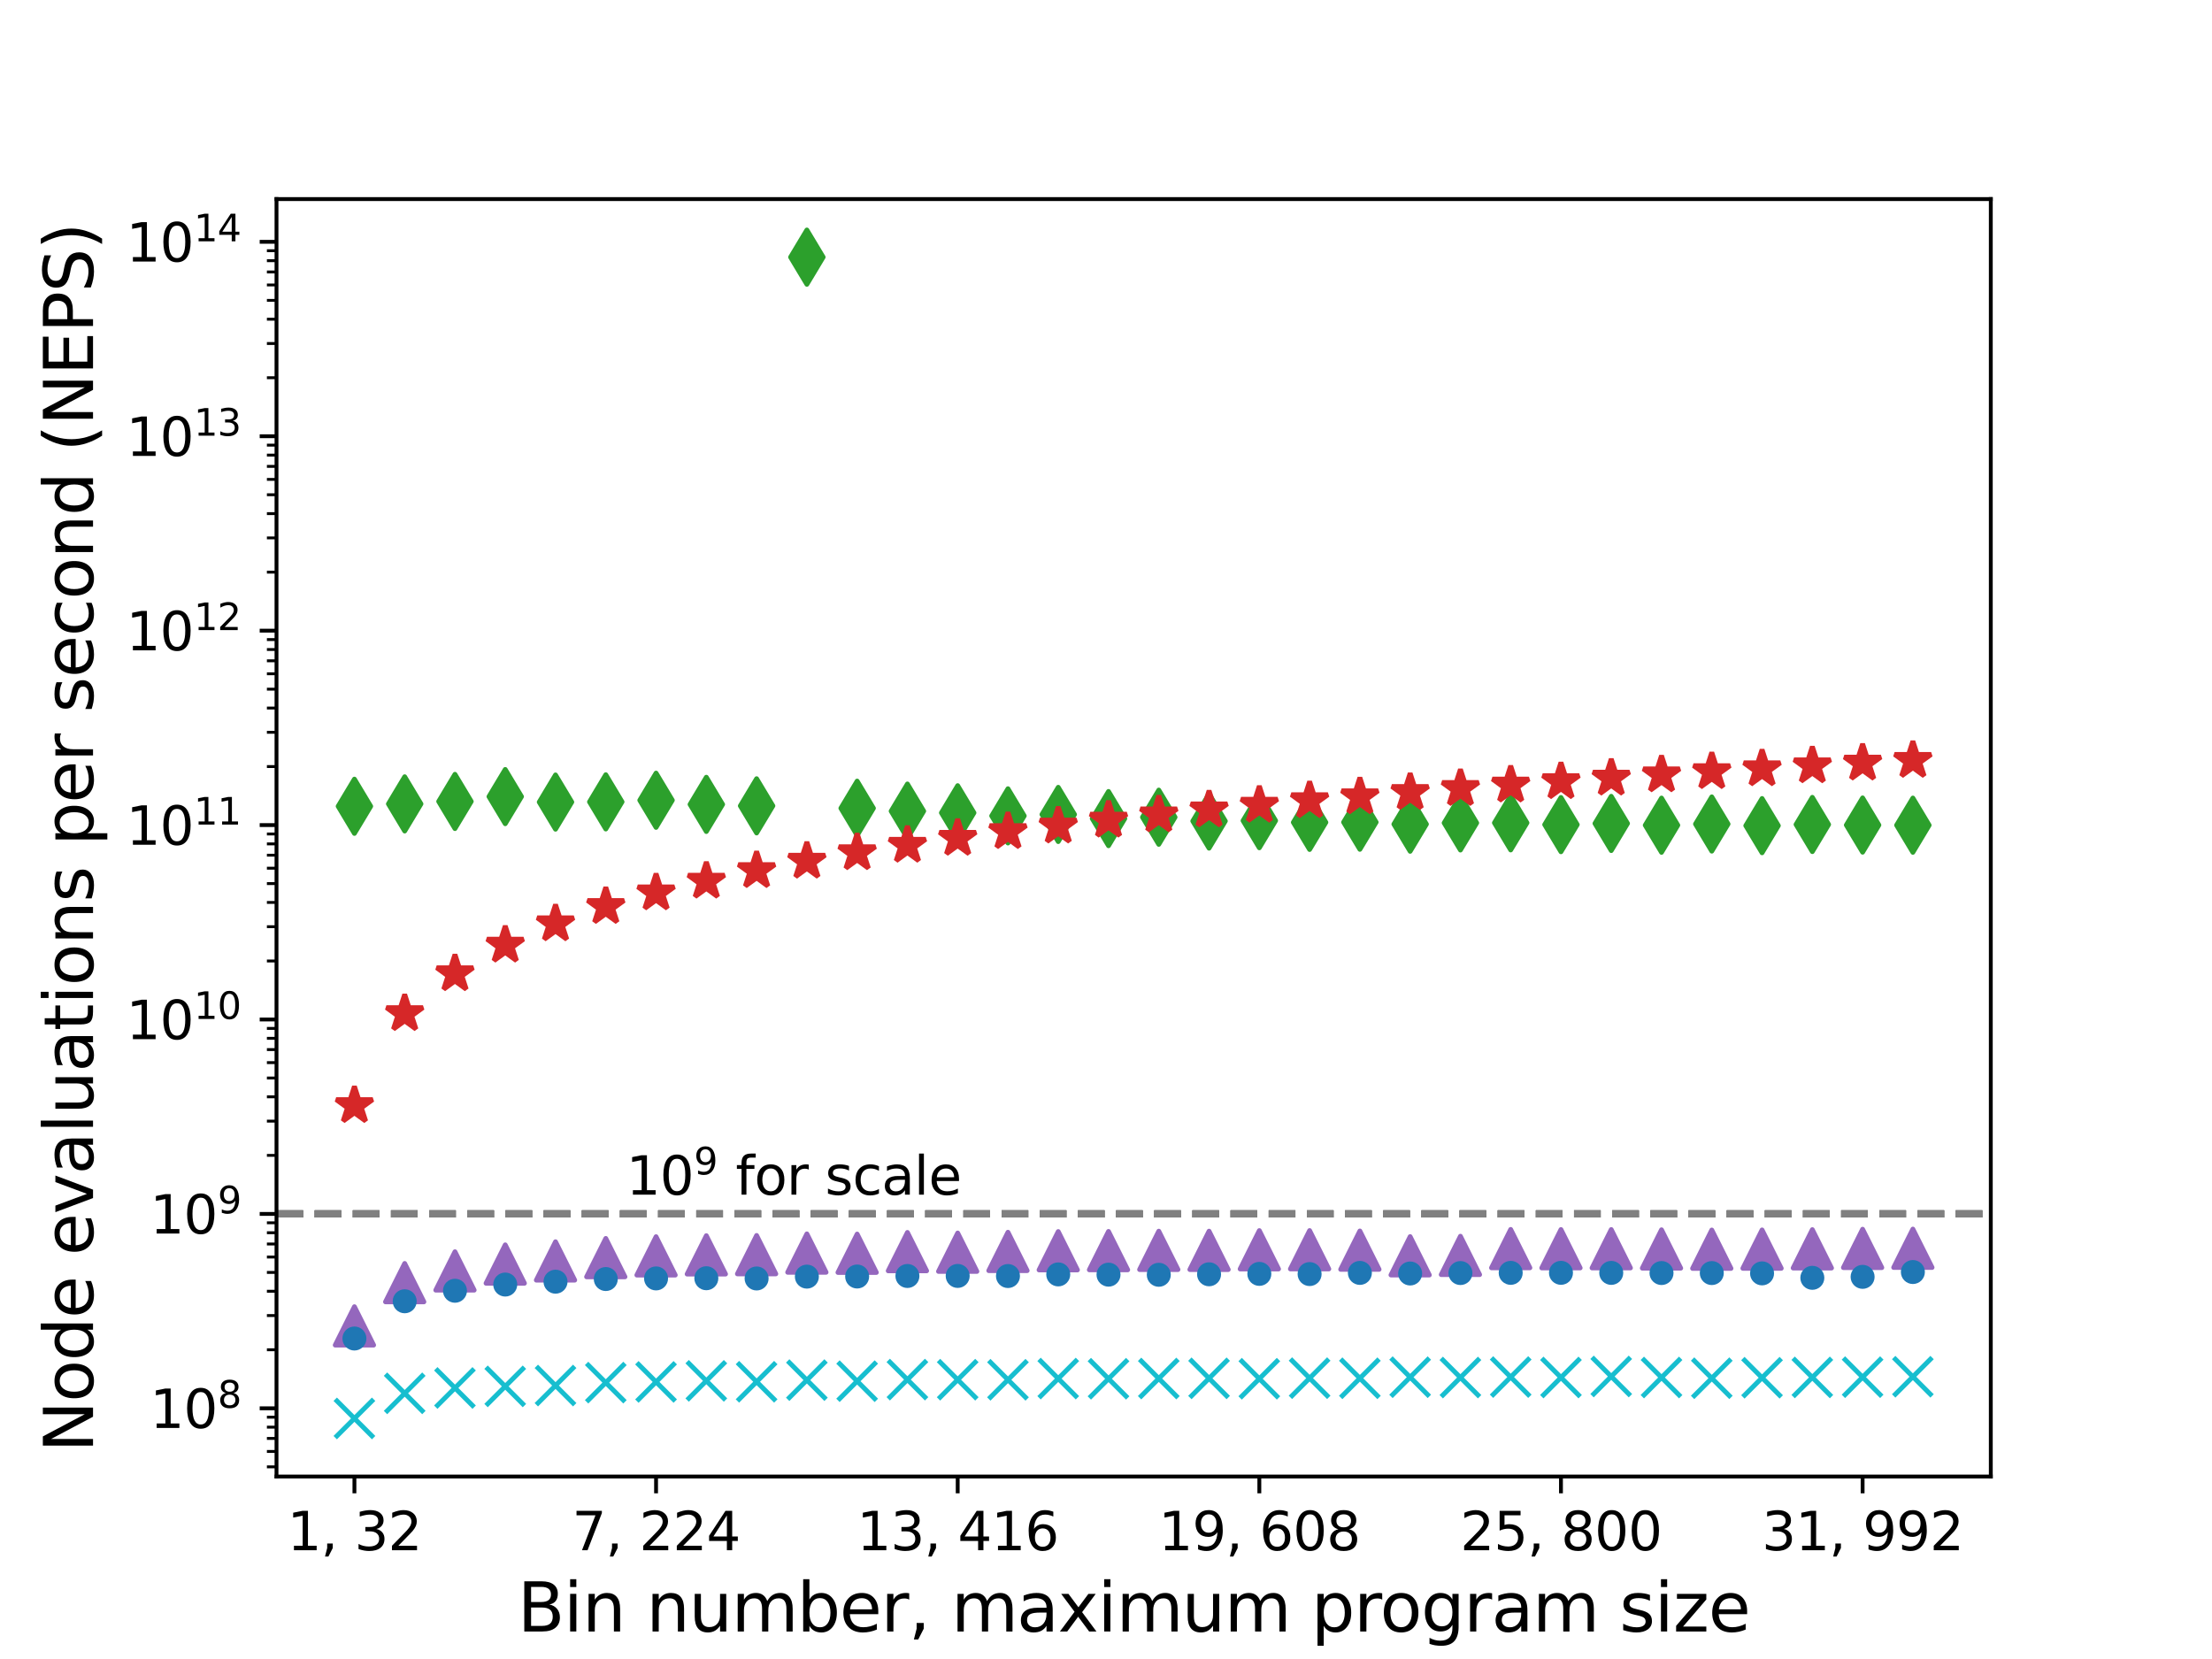 <?xml version="1.0" encoding="utf-8" standalone="no"?>
<!DOCTYPE svg PUBLIC "-//W3C//DTD SVG 1.1//EN"
  "http://www.w3.org/Graphics/SVG/1.1/DTD/svg11.dtd">
<svg xmlns:xlink="http://www.w3.org/1999/xlink" width="460.8pt" height="345.6pt" viewBox="0 0 460.8 345.6" xmlns="http://www.w3.org/2000/svg" version="1.1">
 <defs>
  <style type="text/css">*{stroke-linejoin: round; stroke-linecap: butt}</style>
 </defs>
 <g id="figure_1">
  <g id="patch_1">
   <path d="M 0 345.6 
L 460.8 345.6 
L 460.8 0 
L 0 0 
z
" style="fill: #ffffff"/>
  </g>
  <g id="axes_1">
   <g id="patch_2">
    <path d="M 57.6 307.584 
L 414.72 307.584 
L 414.72 41.472 
L 57.6 41.472 
z
" style="fill: #ffffff"/>
   </g>
   <g id="matplotlib.axis_1">
    <g id="xtick_1">
     <g id="line2d_1">
      <defs>
       <path id="m633d9e0bb1" d="M 0 0 
L 0 3.5 
" style="stroke: #000000; stroke-width: 0.8"/>
      </defs>
      <g>
       <use xlink:href="#m633d9e0bb1" x="73.833" y="307.584" style="stroke: #000000; stroke-width: 0.8"/>
      </g>
     </g>
     <g id="text_1">
      <!-- 1, 32 -->
      <g transform="translate(59.839 322.942)scale(0.11 -0.11)">
       <defs>
        <path id="DejaVuSans-31" d="M 794 531 
L 1825 531 
L 1825 4091 
L 703 3866 
L 703 4441 
L 1819 4666 
L 2450 4666 
L 2450 531 
L 3481 531 
L 3481 0 
L 794 0 
L 794 531 
z
" transform="scale(0.016)"/>
        <path id="DejaVuSans-2c" d="M 750 794 
L 1409 794 
L 1409 256 
L 897 -744 
L 494 -744 
L 750 256 
L 750 794 
z
" transform="scale(0.016)"/>
        <path id="DejaVuSans-20" transform="scale(0.016)"/>
        <path id="DejaVuSans-33" d="M 2597 2516 
Q 3050 2419 3304 2112 
Q 3559 1806 3559 1356 
Q 3559 666 3084 287 
Q 2609 -91 1734 -91 
Q 1441 -91 1130 -33 
Q 819 25 488 141 
L 488 750 
Q 750 597 1062 519 
Q 1375 441 1716 441 
Q 2309 441 2620 675 
Q 2931 909 2931 1356 
Q 2931 1769 2642 2001 
Q 2353 2234 1838 2234 
L 1294 2234 
L 1294 2753 
L 1863 2753 
Q 2328 2753 2575 2939 
Q 2822 3125 2822 3475 
Q 2822 3834 2567 4026 
Q 2313 4219 1838 4219 
Q 1578 4219 1281 4162 
Q 984 4106 628 3988 
L 628 4550 
Q 988 4650 1302 4700 
Q 1616 4750 1894 4750 
Q 2613 4750 3031 4423 
Q 3450 4097 3450 3541 
Q 3450 3153 3228 2886 
Q 3006 2619 2597 2516 
z
" transform="scale(0.016)"/>
        <path id="DejaVuSans-32" d="M 1228 531 
L 3431 531 
L 3431 0 
L 469 0 
L 469 531 
Q 828 903 1448 1529 
Q 2069 2156 2228 2338 
Q 2531 2678 2651 2914 
Q 2772 3150 2772 3378 
Q 2772 3750 2511 3984 
Q 2250 4219 1831 4219 
Q 1534 4219 1204 4116 
Q 875 4013 500 3803 
L 500 4441 
Q 881 4594 1212 4672 
Q 1544 4750 1819 4750 
Q 2544 4750 2975 4387 
Q 3406 4025 3406 3419 
Q 3406 3131 3298 2873 
Q 3191 2616 2906 2266 
Q 2828 2175 2409 1742 
Q 1991 1309 1228 531 
z
" transform="scale(0.016)"/>
       </defs>
       <use xlink:href="#DejaVuSans-31"/>
       <use xlink:href="#DejaVuSans-2c" x="63.623"/>
       <use xlink:href="#DejaVuSans-20" x="95.41"/>
       <use xlink:href="#DejaVuSans-33" x="127.197"/>
       <use xlink:href="#DejaVuSans-32" x="190.82"/>
      </g>
     </g>
    </g>
    <g id="xtick_2">
     <g id="line2d_2">
      <g>
       <use xlink:href="#m633d9e0bb1" x="136.669" y="307.584" style="stroke: #000000; stroke-width: 0.8"/>
      </g>
     </g>
     <g id="text_2">
      <!-- 7, 224 -->
      <g transform="translate(119.176 322.942)scale(0.11 -0.11)">
       <defs>
        <path id="DejaVuSans-37" d="M 525 4666 
L 3525 4666 
L 3525 4397 
L 1831 0 
L 1172 0 
L 2766 4134 
L 525 4134 
L 525 4666 
z
" transform="scale(0.016)"/>
        <path id="DejaVuSans-34" d="M 2419 4116 
L 825 1625 
L 2419 1625 
L 2419 4116 
z
M 2253 4666 
L 3047 4666 
L 3047 1625 
L 3713 1625 
L 3713 1100 
L 3047 1100 
L 3047 0 
L 2419 0 
L 2419 1100 
L 313 1100 
L 313 1709 
L 2253 4666 
z
" transform="scale(0.016)"/>
       </defs>
       <use xlink:href="#DejaVuSans-37"/>
       <use xlink:href="#DejaVuSans-2c" x="63.623"/>
       <use xlink:href="#DejaVuSans-20" x="95.41"/>
       <use xlink:href="#DejaVuSans-32" x="127.197"/>
       <use xlink:href="#DejaVuSans-32" x="190.82"/>
       <use xlink:href="#DejaVuSans-34" x="254.443"/>
      </g>
     </g>
    </g>
    <g id="xtick_3">
     <g id="line2d_3">
      <g>
       <use xlink:href="#m633d9e0bb1" x="199.505" y="307.584" style="stroke: #000000; stroke-width: 0.8"/>
      </g>
     </g>
     <g id="text_3">
      <!-- 13, 416 -->
      <g transform="translate(178.513 322.942)scale(0.11 -0.11)">
       <defs>
        <path id="DejaVuSans-36" d="M 2113 2584 
Q 1688 2584 1439 2293 
Q 1191 2003 1191 1497 
Q 1191 994 1439 701 
Q 1688 409 2113 409 
Q 2538 409 2786 701 
Q 3034 994 3034 1497 
Q 3034 2003 2786 2293 
Q 2538 2584 2113 2584 
z
M 3366 4563 
L 3366 3988 
Q 3128 4100 2886 4159 
Q 2644 4219 2406 4219 
Q 1781 4219 1451 3797 
Q 1122 3375 1075 2522 
Q 1259 2794 1537 2939 
Q 1816 3084 2150 3084 
Q 2853 3084 3261 2657 
Q 3669 2231 3669 1497 
Q 3669 778 3244 343 
Q 2819 -91 2113 -91 
Q 1303 -91 875 529 
Q 447 1150 447 2328 
Q 447 3434 972 4092 
Q 1497 4750 2381 4750 
Q 2619 4750 2861 4703 
Q 3103 4656 3366 4563 
z
" transform="scale(0.016)"/>
       </defs>
       <use xlink:href="#DejaVuSans-31"/>
       <use xlink:href="#DejaVuSans-33" x="63.623"/>
       <use xlink:href="#DejaVuSans-2c" x="127.246"/>
       <use xlink:href="#DejaVuSans-20" x="159.033"/>
       <use xlink:href="#DejaVuSans-34" x="190.82"/>
       <use xlink:href="#DejaVuSans-31" x="254.443"/>
       <use xlink:href="#DejaVuSans-36" x="318.066"/>
      </g>
     </g>
    </g>
    <g id="xtick_4">
     <g id="line2d_4">
      <g>
       <use xlink:href="#m633d9e0bb1" x="262.342" y="307.584" style="stroke: #000000; stroke-width: 0.8"/>
      </g>
     </g>
     <g id="text_4">
      <!-- 19, 608 -->
      <g transform="translate(241.349 322.942)scale(0.11 -0.11)">
       <defs>
        <path id="DejaVuSans-39" d="M 703 97 
L 703 672 
Q 941 559 1184 500 
Q 1428 441 1663 441 
Q 2288 441 2617 861 
Q 2947 1281 2994 2138 
Q 2813 1869 2534 1725 
Q 2256 1581 1919 1581 
Q 1219 1581 811 2004 
Q 403 2428 403 3163 
Q 403 3881 828 4315 
Q 1253 4750 1959 4750 
Q 2769 4750 3195 4129 
Q 3622 3509 3622 2328 
Q 3622 1225 3098 567 
Q 2575 -91 1691 -91 
Q 1453 -91 1209 -44 
Q 966 3 703 97 
z
M 1959 2075 
Q 2384 2075 2632 2365 
Q 2881 2656 2881 3163 
Q 2881 3666 2632 3958 
Q 2384 4250 1959 4250 
Q 1534 4250 1286 3958 
Q 1038 3666 1038 3163 
Q 1038 2656 1286 2365 
Q 1534 2075 1959 2075 
z
" transform="scale(0.016)"/>
        <path id="DejaVuSans-30" d="M 2034 4250 
Q 1547 4250 1301 3770 
Q 1056 3291 1056 2328 
Q 1056 1369 1301 889 
Q 1547 409 2034 409 
Q 2525 409 2770 889 
Q 3016 1369 3016 2328 
Q 3016 3291 2770 3770 
Q 2525 4250 2034 4250 
z
M 2034 4750 
Q 2819 4750 3233 4129 
Q 3647 3509 3647 2328 
Q 3647 1150 3233 529 
Q 2819 -91 2034 -91 
Q 1250 -91 836 529 
Q 422 1150 422 2328 
Q 422 3509 836 4129 
Q 1250 4750 2034 4750 
z
" transform="scale(0.016)"/>
        <path id="DejaVuSans-38" d="M 2034 2216 
Q 1584 2216 1326 1975 
Q 1069 1734 1069 1313 
Q 1069 891 1326 650 
Q 1584 409 2034 409 
Q 2484 409 2743 651 
Q 3003 894 3003 1313 
Q 3003 1734 2745 1975 
Q 2488 2216 2034 2216 
z
M 1403 2484 
Q 997 2584 770 2862 
Q 544 3141 544 3541 
Q 544 4100 942 4425 
Q 1341 4750 2034 4750 
Q 2731 4750 3128 4425 
Q 3525 4100 3525 3541 
Q 3525 3141 3298 2862 
Q 3072 2584 2669 2484 
Q 3125 2378 3379 2068 
Q 3634 1759 3634 1313 
Q 3634 634 3220 271 
Q 2806 -91 2034 -91 
Q 1263 -91 848 271 
Q 434 634 434 1313 
Q 434 1759 690 2068 
Q 947 2378 1403 2484 
z
M 1172 3481 
Q 1172 3119 1398 2916 
Q 1625 2713 2034 2713 
Q 2441 2713 2670 2916 
Q 2900 3119 2900 3481 
Q 2900 3844 2670 4047 
Q 2441 4250 2034 4250 
Q 1625 4250 1398 4047 
Q 1172 3844 1172 3481 
z
" transform="scale(0.016)"/>
       </defs>
       <use xlink:href="#DejaVuSans-31"/>
       <use xlink:href="#DejaVuSans-39" x="63.623"/>
       <use xlink:href="#DejaVuSans-2c" x="127.246"/>
       <use xlink:href="#DejaVuSans-20" x="159.033"/>
       <use xlink:href="#DejaVuSans-36" x="190.82"/>
       <use xlink:href="#DejaVuSans-30" x="254.443"/>
       <use xlink:href="#DejaVuSans-38" x="318.066"/>
      </g>
     </g>
    </g>
    <g id="xtick_5">
     <g id="line2d_5">
      <g>
       <use xlink:href="#m633d9e0bb1" x="325.178" y="307.584" style="stroke: #000000; stroke-width: 0.8"/>
      </g>
     </g>
     <g id="text_5">
      <!-- 25, 800 -->
      <g transform="translate(304.185 322.942)scale(0.11 -0.11)">
       <defs>
        <path id="DejaVuSans-35" d="M 691 4666 
L 3169 4666 
L 3169 4134 
L 1269 4134 
L 1269 2991 
Q 1406 3038 1543 3061 
Q 1681 3084 1819 3084 
Q 2600 3084 3056 2656 
Q 3513 2228 3513 1497 
Q 3513 744 3044 326 
Q 2575 -91 1722 -91 
Q 1428 -91 1123 -41 
Q 819 9 494 109 
L 494 744 
Q 775 591 1075 516 
Q 1375 441 1709 441 
Q 2250 441 2565 725 
Q 2881 1009 2881 1497 
Q 2881 1984 2565 2268 
Q 2250 2553 1709 2553 
Q 1456 2553 1204 2497 
Q 953 2441 691 2322 
L 691 4666 
z
" transform="scale(0.016)"/>
       </defs>
       <use xlink:href="#DejaVuSans-32"/>
       <use xlink:href="#DejaVuSans-35" x="63.623"/>
       <use xlink:href="#DejaVuSans-2c" x="127.246"/>
       <use xlink:href="#DejaVuSans-20" x="159.033"/>
       <use xlink:href="#DejaVuSans-38" x="190.82"/>
       <use xlink:href="#DejaVuSans-30" x="254.443"/>
       <use xlink:href="#DejaVuSans-30" x="318.066"/>
      </g>
     </g>
    </g>
    <g id="xtick_6">
     <g id="line2d_6">
      <g>
       <use xlink:href="#m633d9e0bb1" x="388.015" y="307.584" style="stroke: #000000; stroke-width: 0.8"/>
      </g>
     </g>
     <g id="text_6">
      <!-- 31, 992 -->
      <g transform="translate(367.022 322.942)scale(0.11 -0.11)">
       <use xlink:href="#DejaVuSans-33"/>
       <use xlink:href="#DejaVuSans-31" x="63.623"/>
       <use xlink:href="#DejaVuSans-2c" x="127.246"/>
       <use xlink:href="#DejaVuSans-20" x="159.033"/>
       <use xlink:href="#DejaVuSans-39" x="190.82"/>
       <use xlink:href="#DejaVuSans-39" x="254.443"/>
       <use xlink:href="#DejaVuSans-32" x="318.066"/>
      </g>
     </g>
    </g>
    <g id="text_7">
     <!-- Bin number, maximum program size -->
     <g transform="translate(107.815 339.868)scale(0.14 -0.14)">
      <defs>
       <path id="DejaVuSans-42" d="M 1259 2228 
L 1259 519 
L 2272 519 
Q 2781 519 3026 730 
Q 3272 941 3272 1375 
Q 3272 1813 3026 2020 
Q 2781 2228 2272 2228 
L 1259 2228 
z
M 1259 4147 
L 1259 2741 
L 2194 2741 
Q 2656 2741 2882 2914 
Q 3109 3088 3109 3444 
Q 3109 3797 2882 3972 
Q 2656 4147 2194 4147 
L 1259 4147 
z
M 628 4666 
L 2241 4666 
Q 2963 4666 3353 4366 
Q 3744 4066 3744 3513 
Q 3744 3084 3544 2831 
Q 3344 2578 2956 2516 
Q 3422 2416 3680 2098 
Q 3938 1781 3938 1306 
Q 3938 681 3513 340 
Q 3088 0 2303 0 
L 628 0 
L 628 4666 
z
" transform="scale(0.016)"/>
       <path id="DejaVuSans-69" d="M 603 3500 
L 1178 3500 
L 1178 0 
L 603 0 
L 603 3500 
z
M 603 4863 
L 1178 4863 
L 1178 4134 
L 603 4134 
L 603 4863 
z
" transform="scale(0.016)"/>
       <path id="DejaVuSans-6e" d="M 3513 2113 
L 3513 0 
L 2938 0 
L 2938 2094 
Q 2938 2591 2744 2837 
Q 2550 3084 2163 3084 
Q 1697 3084 1428 2787 
Q 1159 2491 1159 1978 
L 1159 0 
L 581 0 
L 581 3500 
L 1159 3500 
L 1159 2956 
Q 1366 3272 1645 3428 
Q 1925 3584 2291 3584 
Q 2894 3584 3203 3211 
Q 3513 2838 3513 2113 
z
" transform="scale(0.016)"/>
       <path id="DejaVuSans-75" d="M 544 1381 
L 544 3500 
L 1119 3500 
L 1119 1403 
Q 1119 906 1312 657 
Q 1506 409 1894 409 
Q 2359 409 2629 706 
Q 2900 1003 2900 1516 
L 2900 3500 
L 3475 3500 
L 3475 0 
L 2900 0 
L 2900 538 
Q 2691 219 2414 64 
Q 2138 -91 1772 -91 
Q 1169 -91 856 284 
Q 544 659 544 1381 
z
M 1991 3584 
L 1991 3584 
z
" transform="scale(0.016)"/>
       <path id="DejaVuSans-6d" d="M 3328 2828 
Q 3544 3216 3844 3400 
Q 4144 3584 4550 3584 
Q 5097 3584 5394 3201 
Q 5691 2819 5691 2113 
L 5691 0 
L 5113 0 
L 5113 2094 
Q 5113 2597 4934 2840 
Q 4756 3084 4391 3084 
Q 3944 3084 3684 2787 
Q 3425 2491 3425 1978 
L 3425 0 
L 2847 0 
L 2847 2094 
Q 2847 2600 2669 2842 
Q 2491 3084 2119 3084 
Q 1678 3084 1418 2786 
Q 1159 2488 1159 1978 
L 1159 0 
L 581 0 
L 581 3500 
L 1159 3500 
L 1159 2956 
Q 1356 3278 1631 3431 
Q 1906 3584 2284 3584 
Q 2666 3584 2933 3390 
Q 3200 3197 3328 2828 
z
" transform="scale(0.016)"/>
       <path id="DejaVuSans-62" d="M 3116 1747 
Q 3116 2381 2855 2742 
Q 2594 3103 2138 3103 
Q 1681 3103 1420 2742 
Q 1159 2381 1159 1747 
Q 1159 1113 1420 752 
Q 1681 391 2138 391 
Q 2594 391 2855 752 
Q 3116 1113 3116 1747 
z
M 1159 2969 
Q 1341 3281 1617 3432 
Q 1894 3584 2278 3584 
Q 2916 3584 3314 3078 
Q 3713 2572 3713 1747 
Q 3713 922 3314 415 
Q 2916 -91 2278 -91 
Q 1894 -91 1617 61 
Q 1341 213 1159 525 
L 1159 0 
L 581 0 
L 581 4863 
L 1159 4863 
L 1159 2969 
z
" transform="scale(0.016)"/>
       <path id="DejaVuSans-65" d="M 3597 1894 
L 3597 1613 
L 953 1613 
Q 991 1019 1311 708 
Q 1631 397 2203 397 
Q 2534 397 2845 478 
Q 3156 559 3463 722 
L 3463 178 
Q 3153 47 2828 -22 
Q 2503 -91 2169 -91 
Q 1331 -91 842 396 
Q 353 884 353 1716 
Q 353 2575 817 3079 
Q 1281 3584 2069 3584 
Q 2775 3584 3186 3129 
Q 3597 2675 3597 1894 
z
M 3022 2063 
Q 3016 2534 2758 2815 
Q 2500 3097 2075 3097 
Q 1594 3097 1305 2825 
Q 1016 2553 972 2059 
L 3022 2063 
z
" transform="scale(0.016)"/>
       <path id="DejaVuSans-72" d="M 2631 2963 
Q 2534 3019 2420 3045 
Q 2306 3072 2169 3072 
Q 1681 3072 1420 2755 
Q 1159 2438 1159 1844 
L 1159 0 
L 581 0 
L 581 3500 
L 1159 3500 
L 1159 2956 
Q 1341 3275 1631 3429 
Q 1922 3584 2338 3584 
Q 2397 3584 2469 3576 
Q 2541 3569 2628 3553 
L 2631 2963 
z
" transform="scale(0.016)"/>
       <path id="DejaVuSans-61" d="M 2194 1759 
Q 1497 1759 1228 1600 
Q 959 1441 959 1056 
Q 959 750 1161 570 
Q 1363 391 1709 391 
Q 2188 391 2477 730 
Q 2766 1069 2766 1631 
L 2766 1759 
L 2194 1759 
z
M 3341 1997 
L 3341 0 
L 2766 0 
L 2766 531 
Q 2569 213 2275 61 
Q 1981 -91 1556 -91 
Q 1019 -91 701 211 
Q 384 513 384 1019 
Q 384 1609 779 1909 
Q 1175 2209 1959 2209 
L 2766 2209 
L 2766 2266 
Q 2766 2663 2505 2880 
Q 2244 3097 1772 3097 
Q 1472 3097 1187 3025 
Q 903 2953 641 2809 
L 641 3341 
Q 956 3463 1253 3523 
Q 1550 3584 1831 3584 
Q 2591 3584 2966 3190 
Q 3341 2797 3341 1997 
z
" transform="scale(0.016)"/>
       <path id="DejaVuSans-78" d="M 3513 3500 
L 2247 1797 
L 3578 0 
L 2900 0 
L 1881 1375 
L 863 0 
L 184 0 
L 1544 1831 
L 300 3500 
L 978 3500 
L 1906 2253 
L 2834 3500 
L 3513 3500 
z
" transform="scale(0.016)"/>
       <path id="DejaVuSans-70" d="M 1159 525 
L 1159 -1331 
L 581 -1331 
L 581 3500 
L 1159 3500 
L 1159 2969 
Q 1341 3281 1617 3432 
Q 1894 3584 2278 3584 
Q 2916 3584 3314 3078 
Q 3713 2572 3713 1747 
Q 3713 922 3314 415 
Q 2916 -91 2278 -91 
Q 1894 -91 1617 61 
Q 1341 213 1159 525 
z
M 3116 1747 
Q 3116 2381 2855 2742 
Q 2594 3103 2138 3103 
Q 1681 3103 1420 2742 
Q 1159 2381 1159 1747 
Q 1159 1113 1420 752 
Q 1681 391 2138 391 
Q 2594 391 2855 752 
Q 3116 1113 3116 1747 
z
" transform="scale(0.016)"/>
       <path id="DejaVuSans-6f" d="M 1959 3097 
Q 1497 3097 1228 2736 
Q 959 2375 959 1747 
Q 959 1119 1226 758 
Q 1494 397 1959 397 
Q 2419 397 2687 759 
Q 2956 1122 2956 1747 
Q 2956 2369 2687 2733 
Q 2419 3097 1959 3097 
z
M 1959 3584 
Q 2709 3584 3137 3096 
Q 3566 2609 3566 1747 
Q 3566 888 3137 398 
Q 2709 -91 1959 -91 
Q 1206 -91 779 398 
Q 353 888 353 1747 
Q 353 2609 779 3096 
Q 1206 3584 1959 3584 
z
" transform="scale(0.016)"/>
       <path id="DejaVuSans-67" d="M 2906 1791 
Q 2906 2416 2648 2759 
Q 2391 3103 1925 3103 
Q 1463 3103 1205 2759 
Q 947 2416 947 1791 
Q 947 1169 1205 825 
Q 1463 481 1925 481 
Q 2391 481 2648 825 
Q 2906 1169 2906 1791 
z
M 3481 434 
Q 3481 -459 3084 -895 
Q 2688 -1331 1869 -1331 
Q 1566 -1331 1297 -1286 
Q 1028 -1241 775 -1147 
L 775 -588 
Q 1028 -725 1275 -790 
Q 1522 -856 1778 -856 
Q 2344 -856 2625 -561 
Q 2906 -266 2906 331 
L 2906 616 
Q 2728 306 2450 153 
Q 2172 0 1784 0 
Q 1141 0 747 490 
Q 353 981 353 1791 
Q 353 2603 747 3093 
Q 1141 3584 1784 3584 
Q 2172 3584 2450 3431 
Q 2728 3278 2906 2969 
L 2906 3500 
L 3481 3500 
L 3481 434 
z
" transform="scale(0.016)"/>
       <path id="DejaVuSans-73" d="M 2834 3397 
L 2834 2853 
Q 2591 2978 2328 3040 
Q 2066 3103 1784 3103 
Q 1356 3103 1142 2972 
Q 928 2841 928 2578 
Q 928 2378 1081 2264 
Q 1234 2150 1697 2047 
L 1894 2003 
Q 2506 1872 2764 1633 
Q 3022 1394 3022 966 
Q 3022 478 2636 193 
Q 2250 -91 1575 -91 
Q 1294 -91 989 -36 
Q 684 19 347 128 
L 347 722 
Q 666 556 975 473 
Q 1284 391 1588 391 
Q 1994 391 2212 530 
Q 2431 669 2431 922 
Q 2431 1156 2273 1281 
Q 2116 1406 1581 1522 
L 1381 1569 
Q 847 1681 609 1914 
Q 372 2147 372 2553 
Q 372 3047 722 3315 
Q 1072 3584 1716 3584 
Q 2034 3584 2315 3537 
Q 2597 3491 2834 3397 
z
" transform="scale(0.016)"/>
       <path id="DejaVuSans-7a" d="M 353 3500 
L 3084 3500 
L 3084 2975 
L 922 459 
L 3084 459 
L 3084 0 
L 275 0 
L 275 525 
L 2438 3041 
L 353 3041 
L 353 3500 
z
" transform="scale(0.016)"/>
      </defs>
      <use xlink:href="#DejaVuSans-42"/>
      <use xlink:href="#DejaVuSans-69" x="68.604"/>
      <use xlink:href="#DejaVuSans-6e" x="96.387"/>
      <use xlink:href="#DejaVuSans-20" x="159.766"/>
      <use xlink:href="#DejaVuSans-6e" x="191.553"/>
      <use xlink:href="#DejaVuSans-75" x="254.932"/>
      <use xlink:href="#DejaVuSans-6d" x="318.311"/>
      <use xlink:href="#DejaVuSans-62" x="415.723"/>
      <use xlink:href="#DejaVuSans-65" x="479.199"/>
      <use xlink:href="#DejaVuSans-72" x="540.723"/>
      <use xlink:href="#DejaVuSans-2c" x="581.836"/>
      <use xlink:href="#DejaVuSans-20" x="613.623"/>
      <use xlink:href="#DejaVuSans-6d" x="645.41"/>
      <use xlink:href="#DejaVuSans-61" x="742.822"/>
      <use xlink:href="#DejaVuSans-78" x="804.102"/>
      <use xlink:href="#DejaVuSans-69" x="863.281"/>
      <use xlink:href="#DejaVuSans-6d" x="891.064"/>
      <use xlink:href="#DejaVuSans-75" x="988.477"/>
      <use xlink:href="#DejaVuSans-6d" x="1051.855"/>
      <use xlink:href="#DejaVuSans-20" x="1149.268"/>
      <use xlink:href="#DejaVuSans-70" x="1181.055"/>
      <use xlink:href="#DejaVuSans-72" x="1244.531"/>
      <use xlink:href="#DejaVuSans-6f" x="1283.395"/>
      <use xlink:href="#DejaVuSans-67" x="1344.576"/>
      <use xlink:href="#DejaVuSans-72" x="1408.053"/>
      <use xlink:href="#DejaVuSans-61" x="1449.166"/>
      <use xlink:href="#DejaVuSans-6d" x="1510.445"/>
      <use xlink:href="#DejaVuSans-20" x="1607.857"/>
      <use xlink:href="#DejaVuSans-73" x="1639.645"/>
      <use xlink:href="#DejaVuSans-69" x="1691.744"/>
      <use xlink:href="#DejaVuSans-7a" x="1719.527"/>
      <use xlink:href="#DejaVuSans-65" x="1772.018"/>
     </g>
    </g>
   </g>
   <g id="matplotlib.axis_2">
    <g id="ytick_1">
     <g id="line2d_7">
      <defs>
       <path id="m410e17c752" d="M 0 0 
L -3.5 0 
" style="stroke: #000000; stroke-width: 0.8"/>
      </defs>
      <g>
       <use xlink:href="#m410e17c752" x="57.6" y="293.376" style="stroke: #000000; stroke-width: 0.8"/>
      </g>
     </g>
     <g id="text_8">
      <!-- $\mathdefault{10^{8}}$ -->
      <g transform="translate(31.24 297.555)scale(0.11 -0.11)">
       <use xlink:href="#DejaVuSans-31" transform="translate(0 0.766)"/>
       <use xlink:href="#DejaVuSans-30" transform="translate(63.623 0.766)"/>
       <use xlink:href="#DejaVuSans-38" transform="translate(128.203 39.047)scale(0.7)"/>
      </g>
     </g>
    </g>
    <g id="ytick_2">
     <g id="line2d_8">
      <g>
       <use xlink:href="#m410e17c752" x="57.6" y="252.876" style="stroke: #000000; stroke-width: 0.8"/>
      </g>
     </g>
     <g id="text_9">
      <!-- $\mathdefault{10^{9}}$ -->
      <g transform="translate(31.24 257.056)scale(0.11 -0.11)">
       <use xlink:href="#DejaVuSans-31" transform="translate(0 0.766)"/>
       <use xlink:href="#DejaVuSans-30" transform="translate(63.623 0.766)"/>
       <use xlink:href="#DejaVuSans-39" transform="translate(128.203 39.047)scale(0.7)"/>
      </g>
     </g>
    </g>
    <g id="ytick_3">
     <g id="line2d_9">
      <g>
       <use xlink:href="#m410e17c752" x="57.6" y="212.377" style="stroke: #000000; stroke-width: 0.8"/>
      </g>
     </g>
     <g id="text_10">
      <!-- $\mathdefault{10^{10}}$ -->
      <g transform="translate(26.29 216.556)scale(0.11 -0.11)">
       <use xlink:href="#DejaVuSans-31" transform="translate(0 0.766)"/>
       <use xlink:href="#DejaVuSans-30" transform="translate(63.623 0.766)"/>
       <use xlink:href="#DejaVuSans-31" transform="translate(128.203 39.047)scale(0.7)"/>
       <use xlink:href="#DejaVuSans-30" transform="translate(172.739 39.047)scale(0.7)"/>
      </g>
     </g>
    </g>
    <g id="ytick_4">
     <g id="line2d_10">
      <g>
       <use xlink:href="#m410e17c752" x="57.6" y="171.878" style="stroke: #000000; stroke-width: 0.8"/>
      </g>
     </g>
     <g id="text_11">
      <!-- $\mathdefault{10^{11}}$ -->
      <g transform="translate(26.29 176.057)scale(0.11 -0.11)">
       <use xlink:href="#DejaVuSans-31" transform="translate(0 0.684)"/>
       <use xlink:href="#DejaVuSans-30" transform="translate(63.623 0.684)"/>
       <use xlink:href="#DejaVuSans-31" transform="translate(128.203 38.966)scale(0.7)"/>
       <use xlink:href="#DejaVuSans-31" transform="translate(172.739 38.966)scale(0.7)"/>
      </g>
     </g>
    </g>
    <g id="ytick_5">
     <g id="line2d_11">
      <g>
       <use xlink:href="#m410e17c752" x="57.6" y="131.378" style="stroke: #000000; stroke-width: 0.8"/>
      </g>
     </g>
     <g id="text_12">
      <!-- $\mathdefault{10^{12}}$ -->
      <g transform="translate(26.29 135.557)scale(0.11 -0.11)">
       <use xlink:href="#DejaVuSans-31" transform="translate(0 0.766)"/>
       <use xlink:href="#DejaVuSans-30" transform="translate(63.623 0.766)"/>
       <use xlink:href="#DejaVuSans-31" transform="translate(128.203 39.047)scale(0.7)"/>
       <use xlink:href="#DejaVuSans-32" transform="translate(172.739 39.047)scale(0.7)"/>
      </g>
     </g>
    </g>
    <g id="ytick_6">
     <g id="line2d_12">
      <g>
       <use xlink:href="#m410e17c752" x="57.6" y="90.879" style="stroke: #000000; stroke-width: 0.8"/>
      </g>
     </g>
     <g id="text_13">
      <!-- $\mathdefault{10^{13}}$ -->
      <g transform="translate(26.29 95.058)scale(0.11 -0.11)">
       <use xlink:href="#DejaVuSans-31" transform="translate(0 0.766)"/>
       <use xlink:href="#DejaVuSans-30" transform="translate(63.623 0.766)"/>
       <use xlink:href="#DejaVuSans-31" transform="translate(128.203 39.047)scale(0.7)"/>
       <use xlink:href="#DejaVuSans-33" transform="translate(172.739 39.047)scale(0.7)"/>
      </g>
     </g>
    </g>
    <g id="ytick_7">
     <g id="line2d_13">
      <g>
       <use xlink:href="#m410e17c752" x="57.6" y="50.379" style="stroke: #000000; stroke-width: 0.8"/>
      </g>
     </g>
     <g id="text_14">
      <!-- $\mathdefault{10^{14}}$ -->
      <g transform="translate(26.29 54.558)scale(0.11 -0.11)">
       <use xlink:href="#DejaVuSans-31" transform="translate(0 0.684)"/>
       <use xlink:href="#DejaVuSans-30" transform="translate(63.623 0.684)"/>
       <use xlink:href="#DejaVuSans-31" transform="translate(128.203 38.966)scale(0.7)"/>
       <use xlink:href="#DejaVuSans-34" transform="translate(172.739 38.966)scale(0.7)"/>
      </g>
     </g>
    </g>
    <g id="ytick_8">
     <g id="line2d_14">
      <defs>
       <path id="ma27381a946" d="M 0 0 
L -2 0 
" style="stroke: #000000; stroke-width: 0.6"/>
      </defs>
      <g>
       <use xlink:href="#ma27381a946" x="57.6" y="305.567" style="stroke: #000000; stroke-width: 0.6"/>
      </g>
     </g>
    </g>
    <g id="ytick_9">
     <g id="line2d_15">
      <g>
       <use xlink:href="#ma27381a946" x="57.6" y="302.361" style="stroke: #000000; stroke-width: 0.6"/>
      </g>
     </g>
    </g>
    <g id="ytick_10">
     <g id="line2d_16">
      <g>
       <use xlink:href="#ma27381a946" x="57.6" y="299.649" style="stroke: #000000; stroke-width: 0.6"/>
      </g>
     </g>
    </g>
    <g id="ytick_11">
     <g id="line2d_17">
      <g>
       <use xlink:href="#ma27381a946" x="57.6" y="297.301" style="stroke: #000000; stroke-width: 0.6"/>
      </g>
     </g>
    </g>
    <g id="ytick_12">
     <g id="line2d_18">
      <g>
       <use xlink:href="#ma27381a946" x="57.6" y="295.229" style="stroke: #000000; stroke-width: 0.6"/>
      </g>
     </g>
    </g>
    <g id="ytick_13">
     <g id="line2d_19">
      <g>
       <use xlink:href="#ma27381a946" x="57.6" y="281.184" style="stroke: #000000; stroke-width: 0.6"/>
      </g>
     </g>
    </g>
    <g id="ytick_14">
     <g id="line2d_20">
      <g>
       <use xlink:href="#ma27381a946" x="57.6" y="274.053" style="stroke: #000000; stroke-width: 0.6"/>
      </g>
     </g>
    </g>
    <g id="ytick_15">
     <g id="line2d_21">
      <g>
       <use xlink:href="#ma27381a946" x="57.6" y="268.993" style="stroke: #000000; stroke-width: 0.6"/>
      </g>
     </g>
    </g>
    <g id="ytick_16">
     <g id="line2d_22">
      <g>
       <use xlink:href="#ma27381a946" x="57.6" y="265.068" style="stroke: #000000; stroke-width: 0.6"/>
      </g>
     </g>
    </g>
    <g id="ytick_17">
     <g id="line2d_23">
      <g>
       <use xlink:href="#ma27381a946" x="57.6" y="261.861" style="stroke: #000000; stroke-width: 0.6"/>
      </g>
     </g>
    </g>
    <g id="ytick_18">
     <g id="line2d_24">
      <g>
       <use xlink:href="#ma27381a946" x="57.6" y="259.15" style="stroke: #000000; stroke-width: 0.6"/>
      </g>
     </g>
    </g>
    <g id="ytick_19">
     <g id="line2d_25">
      <g>
       <use xlink:href="#ma27381a946" x="57.6" y="256.801" style="stroke: #000000; stroke-width: 0.6"/>
      </g>
     </g>
    </g>
    <g id="ytick_20">
     <g id="line2d_26">
      <g>
       <use xlink:href="#ma27381a946" x="57.6" y="254.73" style="stroke: #000000; stroke-width: 0.6"/>
      </g>
     </g>
    </g>
    <g id="ytick_21">
     <g id="line2d_27">
      <g>
       <use xlink:href="#ma27381a946" x="57.6" y="240.685" style="stroke: #000000; stroke-width: 0.6"/>
      </g>
     </g>
    </g>
    <g id="ytick_22">
     <g id="line2d_28">
      <g>
       <use xlink:href="#ma27381a946" x="57.6" y="233.553" style="stroke: #000000; stroke-width: 0.6"/>
      </g>
     </g>
    </g>
    <g id="ytick_23">
     <g id="line2d_29">
      <g>
       <use xlink:href="#ma27381a946" x="57.6" y="228.493" style="stroke: #000000; stroke-width: 0.6"/>
      </g>
     </g>
    </g>
    <g id="ytick_24">
     <g id="line2d_30">
      <g>
       <use xlink:href="#ma27381a946" x="57.6" y="224.569" style="stroke: #000000; stroke-width: 0.6"/>
      </g>
     </g>
    </g>
    <g id="ytick_25">
     <g id="line2d_31">
      <g>
       <use xlink:href="#ma27381a946" x="57.6" y="221.362" style="stroke: #000000; stroke-width: 0.6"/>
      </g>
     </g>
    </g>
    <g id="ytick_26">
     <g id="line2d_32">
      <g>
       <use xlink:href="#ma27381a946" x="57.6" y="218.65" style="stroke: #000000; stroke-width: 0.6"/>
      </g>
     </g>
    </g>
    <g id="ytick_27">
     <g id="line2d_33">
      <g>
       <use xlink:href="#ma27381a946" x="57.6" y="216.302" style="stroke: #000000; stroke-width: 0.6"/>
      </g>
     </g>
    </g>
    <g id="ytick_28">
     <g id="line2d_34">
      <g>
       <use xlink:href="#ma27381a946" x="57.6" y="214.23" style="stroke: #000000; stroke-width: 0.6"/>
      </g>
     </g>
    </g>
    <g id="ytick_29">
     <g id="line2d_35">
      <g>
       <use xlink:href="#ma27381a946" x="57.6" y="200.185" style="stroke: #000000; stroke-width: 0.6"/>
      </g>
     </g>
    </g>
    <g id="ytick_30">
     <g id="line2d_36">
      <g>
       <use xlink:href="#ma27381a946" x="57.6" y="193.054" style="stroke: #000000; stroke-width: 0.6"/>
      </g>
     </g>
    </g>
    <g id="ytick_31">
     <g id="line2d_37">
      <g>
       <use xlink:href="#ma27381a946" x="57.6" y="187.994" style="stroke: #000000; stroke-width: 0.6"/>
      </g>
     </g>
    </g>
    <g id="ytick_32">
     <g id="line2d_38">
      <g>
       <use xlink:href="#ma27381a946" x="57.6" y="184.069" style="stroke: #000000; stroke-width: 0.6"/>
      </g>
     </g>
    </g>
    <g id="ytick_33">
     <g id="line2d_39">
      <g>
       <use xlink:href="#ma27381a946" x="57.6" y="180.862" style="stroke: #000000; stroke-width: 0.6"/>
      </g>
     </g>
    </g>
    <g id="ytick_34">
     <g id="line2d_40">
      <g>
       <use xlink:href="#ma27381a946" x="57.6" y="178.151" style="stroke: #000000; stroke-width: 0.6"/>
      </g>
     </g>
    </g>
    <g id="ytick_35">
     <g id="line2d_41">
      <g>
       <use xlink:href="#ma27381a946" x="57.6" y="175.802" style="stroke: #000000; stroke-width: 0.6"/>
      </g>
     </g>
    </g>
    <g id="ytick_36">
     <g id="line2d_42">
      <g>
       <use xlink:href="#ma27381a946" x="57.6" y="173.731" style="stroke: #000000; stroke-width: 0.6"/>
      </g>
     </g>
    </g>
    <g id="ytick_37">
     <g id="line2d_43">
      <g>
       <use xlink:href="#ma27381a946" x="57.6" y="159.686" style="stroke: #000000; stroke-width: 0.6"/>
      </g>
     </g>
    </g>
    <g id="ytick_38">
     <g id="line2d_44">
      <g>
       <use xlink:href="#ma27381a946" x="57.6" y="152.554" style="stroke: #000000; stroke-width: 0.6"/>
      </g>
     </g>
    </g>
    <g id="ytick_39">
     <g id="line2d_45">
      <g>
       <use xlink:href="#ma27381a946" x="57.6" y="147.495" style="stroke: #000000; stroke-width: 0.6"/>
      </g>
     </g>
    </g>
    <g id="ytick_40">
     <g id="line2d_46">
      <g>
       <use xlink:href="#ma27381a946" x="57.6" y="143.57" style="stroke: #000000; stroke-width: 0.6"/>
      </g>
     </g>
    </g>
    <g id="ytick_41">
     <g id="line2d_47">
      <g>
       <use xlink:href="#ma27381a946" x="57.6" y="140.363" style="stroke: #000000; stroke-width: 0.6"/>
      </g>
     </g>
    </g>
    <g id="ytick_42">
     <g id="line2d_48">
      <g>
       <use xlink:href="#ma27381a946" x="57.6" y="137.652" style="stroke: #000000; stroke-width: 0.6"/>
      </g>
     </g>
    </g>
    <g id="ytick_43">
     <g id="line2d_49">
      <g>
       <use xlink:href="#ma27381a946" x="57.6" y="135.303" style="stroke: #000000; stroke-width: 0.6"/>
      </g>
     </g>
    </g>
    <g id="ytick_44">
     <g id="line2d_50">
      <g>
       <use xlink:href="#ma27381a946" x="57.6" y="133.231" style="stroke: #000000; stroke-width: 0.6"/>
      </g>
     </g>
    </g>
    <g id="ytick_45">
     <g id="line2d_51">
      <g>
       <use xlink:href="#ma27381a946" x="57.6" y="119.187" style="stroke: #000000; stroke-width: 0.6"/>
      </g>
     </g>
    </g>
    <g id="ytick_46">
     <g id="line2d_52">
      <g>
       <use xlink:href="#ma27381a946" x="57.6" y="112.055" style="stroke: #000000; stroke-width: 0.6"/>
      </g>
     </g>
    </g>
    <g id="ytick_47">
     <g id="line2d_53">
      <g>
       <use xlink:href="#ma27381a946" x="57.6" y="106.995" style="stroke: #000000; stroke-width: 0.6"/>
      </g>
     </g>
    </g>
    <g id="ytick_48">
     <g id="line2d_54">
      <g>
       <use xlink:href="#ma27381a946" x="57.6" y="103.07" style="stroke: #000000; stroke-width: 0.6"/>
      </g>
     </g>
    </g>
    <g id="ytick_49">
     <g id="line2d_55">
      <g>
       <use xlink:href="#ma27381a946" x="57.6" y="99.864" style="stroke: #000000; stroke-width: 0.6"/>
      </g>
     </g>
    </g>
    <g id="ytick_50">
     <g id="line2d_56">
      <g>
       <use xlink:href="#ma27381a946" x="57.6" y="97.152" style="stroke: #000000; stroke-width: 0.6"/>
      </g>
     </g>
    </g>
    <g id="ytick_51">
     <g id="line2d_57">
      <g>
       <use xlink:href="#ma27381a946" x="57.6" y="94.804" style="stroke: #000000; stroke-width: 0.6"/>
      </g>
     </g>
    </g>
    <g id="ytick_52">
     <g id="line2d_58">
      <g>
       <use xlink:href="#ma27381a946" x="57.6" y="92.732" style="stroke: #000000; stroke-width: 0.6"/>
      </g>
     </g>
    </g>
    <g id="ytick_53">
     <g id="line2d_59">
      <g>
       <use xlink:href="#ma27381a946" x="57.6" y="78.687" style="stroke: #000000; stroke-width: 0.6"/>
      </g>
     </g>
    </g>
    <g id="ytick_54">
     <g id="line2d_60">
      <g>
       <use xlink:href="#ma27381a946" x="57.6" y="71.556" style="stroke: #000000; stroke-width: 0.6"/>
      </g>
     </g>
    </g>
    <g id="ytick_55">
     <g id="line2d_61">
      <g>
       <use xlink:href="#ma27381a946" x="57.6" y="66.496" style="stroke: #000000; stroke-width: 0.6"/>
      </g>
     </g>
    </g>
    <g id="ytick_56">
     <g id="line2d_62">
      <g>
       <use xlink:href="#ma27381a946" x="57.6" y="62.571" style="stroke: #000000; stroke-width: 0.6"/>
      </g>
     </g>
    </g>
    <g id="ytick_57">
     <g id="line2d_63">
      <g>
       <use xlink:href="#ma27381a946" x="57.6" y="59.364" style="stroke: #000000; stroke-width: 0.6"/>
      </g>
     </g>
    </g>
    <g id="ytick_58">
     <g id="line2d_64">
      <g>
       <use xlink:href="#ma27381a946" x="57.6" y="56.653" style="stroke: #000000; stroke-width: 0.6"/>
      </g>
     </g>
    </g>
    <g id="ytick_59">
     <g id="line2d_65">
      <g>
       <use xlink:href="#ma27381a946" x="57.6" y="54.304" style="stroke: #000000; stroke-width: 0.6"/>
      </g>
     </g>
    </g>
    <g id="ytick_60">
     <g id="line2d_66">
      <g>
       <use xlink:href="#ma27381a946" x="57.6" y="52.233" style="stroke: #000000; stroke-width: 0.6"/>
      </g>
     </g>
    </g>
    <g id="text_15">
     <!-- Node evaluations per second (NEPS) -->
     <g transform="translate(19.378 302.545)rotate(-90)scale(0.14 -0.14)">
      <defs>
       <path id="DejaVuSans-4e" d="M 628 4666 
L 1478 4666 
L 3547 763 
L 3547 4666 
L 4159 4666 
L 4159 0 
L 3309 0 
L 1241 3903 
L 1241 0 
L 628 0 
L 628 4666 
z
" transform="scale(0.016)"/>
       <path id="DejaVuSans-64" d="M 2906 2969 
L 2906 4863 
L 3481 4863 
L 3481 0 
L 2906 0 
L 2906 525 
Q 2725 213 2448 61 
Q 2172 -91 1784 -91 
Q 1150 -91 751 415 
Q 353 922 353 1747 
Q 353 2572 751 3078 
Q 1150 3584 1784 3584 
Q 2172 3584 2448 3432 
Q 2725 3281 2906 2969 
z
M 947 1747 
Q 947 1113 1208 752 
Q 1469 391 1925 391 
Q 2381 391 2643 752 
Q 2906 1113 2906 1747 
Q 2906 2381 2643 2742 
Q 2381 3103 1925 3103 
Q 1469 3103 1208 2742 
Q 947 2381 947 1747 
z
" transform="scale(0.016)"/>
       <path id="DejaVuSans-76" d="M 191 3500 
L 800 3500 
L 1894 563 
L 2988 3500 
L 3597 3500 
L 2284 0 
L 1503 0 
L 191 3500 
z
" transform="scale(0.016)"/>
       <path id="DejaVuSans-6c" d="M 603 4863 
L 1178 4863 
L 1178 0 
L 603 0 
L 603 4863 
z
" transform="scale(0.016)"/>
       <path id="DejaVuSans-74" d="M 1172 4494 
L 1172 3500 
L 2356 3500 
L 2356 3053 
L 1172 3053 
L 1172 1153 
Q 1172 725 1289 603 
Q 1406 481 1766 481 
L 2356 481 
L 2356 0 
L 1766 0 
Q 1100 0 847 248 
Q 594 497 594 1153 
L 594 3053 
L 172 3053 
L 172 3500 
L 594 3500 
L 594 4494 
L 1172 4494 
z
" transform="scale(0.016)"/>
       <path id="DejaVuSans-63" d="M 3122 3366 
L 3122 2828 
Q 2878 2963 2633 3030 
Q 2388 3097 2138 3097 
Q 1578 3097 1268 2742 
Q 959 2388 959 1747 
Q 959 1106 1268 751 
Q 1578 397 2138 397 
Q 2388 397 2633 464 
Q 2878 531 3122 666 
L 3122 134 
Q 2881 22 2623 -34 
Q 2366 -91 2075 -91 
Q 1284 -91 818 406 
Q 353 903 353 1747 
Q 353 2603 823 3093 
Q 1294 3584 2113 3584 
Q 2378 3584 2631 3529 
Q 2884 3475 3122 3366 
z
" transform="scale(0.016)"/>
       <path id="DejaVuSans-28" d="M 1984 4856 
Q 1566 4138 1362 3434 
Q 1159 2731 1159 2009 
Q 1159 1288 1364 580 
Q 1569 -128 1984 -844 
L 1484 -844 
Q 1016 -109 783 600 
Q 550 1309 550 2009 
Q 550 2706 781 3412 
Q 1013 4119 1484 4856 
L 1984 4856 
z
" transform="scale(0.016)"/>
       <path id="DejaVuSans-45" d="M 628 4666 
L 3578 4666 
L 3578 4134 
L 1259 4134 
L 1259 2753 
L 3481 2753 
L 3481 2222 
L 1259 2222 
L 1259 531 
L 3634 531 
L 3634 0 
L 628 0 
L 628 4666 
z
" transform="scale(0.016)"/>
       <path id="DejaVuSans-50" d="M 1259 4147 
L 1259 2394 
L 2053 2394 
Q 2494 2394 2734 2622 
Q 2975 2850 2975 3272 
Q 2975 3691 2734 3919 
Q 2494 4147 2053 4147 
L 1259 4147 
z
M 628 4666 
L 2053 4666 
Q 2838 4666 3239 4311 
Q 3641 3956 3641 3272 
Q 3641 2581 3239 2228 
Q 2838 1875 2053 1875 
L 1259 1875 
L 1259 0 
L 628 0 
L 628 4666 
z
" transform="scale(0.016)"/>
       <path id="DejaVuSans-53" d="M 3425 4513 
L 3425 3897 
Q 3066 4069 2747 4153 
Q 2428 4238 2131 4238 
Q 1616 4238 1336 4038 
Q 1056 3838 1056 3469 
Q 1056 3159 1242 3001 
Q 1428 2844 1947 2747 
L 2328 2669 
Q 3034 2534 3370 2195 
Q 3706 1856 3706 1288 
Q 3706 609 3251 259 
Q 2797 -91 1919 -91 
Q 1588 -91 1214 -16 
Q 841 59 441 206 
L 441 856 
Q 825 641 1194 531 
Q 1563 422 1919 422 
Q 2459 422 2753 634 
Q 3047 847 3047 1241 
Q 3047 1584 2836 1778 
Q 2625 1972 2144 2069 
L 1759 2144 
Q 1053 2284 737 2584 
Q 422 2884 422 3419 
Q 422 4038 858 4394 
Q 1294 4750 2059 4750 
Q 2388 4750 2728 4690 
Q 3069 4631 3425 4513 
z
" transform="scale(0.016)"/>
       <path id="DejaVuSans-29" d="M 513 4856 
L 1013 4856 
Q 1481 4119 1714 3412 
Q 1947 2706 1947 2009 
Q 1947 1309 1714 600 
Q 1481 -109 1013 -844 
L 513 -844 
Q 928 -128 1133 580 
Q 1338 1288 1338 2009 
Q 1338 2731 1133 3434 
Q 928 4138 513 4856 
z
" transform="scale(0.016)"/>
      </defs>
      <use xlink:href="#DejaVuSans-4e"/>
      <use xlink:href="#DejaVuSans-6f" x="74.805"/>
      <use xlink:href="#DejaVuSans-64" x="135.986"/>
      <use xlink:href="#DejaVuSans-65" x="199.463"/>
      <use xlink:href="#DejaVuSans-20" x="260.986"/>
      <use xlink:href="#DejaVuSans-65" x="292.773"/>
      <use xlink:href="#DejaVuSans-76" x="354.297"/>
      <use xlink:href="#DejaVuSans-61" x="413.477"/>
      <use xlink:href="#DejaVuSans-6c" x="474.756"/>
      <use xlink:href="#DejaVuSans-75" x="502.539"/>
      <use xlink:href="#DejaVuSans-61" x="565.918"/>
      <use xlink:href="#DejaVuSans-74" x="627.197"/>
      <use xlink:href="#DejaVuSans-69" x="666.406"/>
      <use xlink:href="#DejaVuSans-6f" x="694.189"/>
      <use xlink:href="#DejaVuSans-6e" x="755.371"/>
      <use xlink:href="#DejaVuSans-73" x="818.75"/>
      <use xlink:href="#DejaVuSans-20" x="870.85"/>
      <use xlink:href="#DejaVuSans-70" x="902.637"/>
      <use xlink:href="#DejaVuSans-65" x="966.113"/>
      <use xlink:href="#DejaVuSans-72" x="1027.637"/>
      <use xlink:href="#DejaVuSans-20" x="1068.75"/>
      <use xlink:href="#DejaVuSans-73" x="1100.537"/>
      <use xlink:href="#DejaVuSans-65" x="1152.637"/>
      <use xlink:href="#DejaVuSans-63" x="1214.16"/>
      <use xlink:href="#DejaVuSans-6f" x="1269.141"/>
      <use xlink:href="#DejaVuSans-6e" x="1330.322"/>
      <use xlink:href="#DejaVuSans-64" x="1393.701"/>
      <use xlink:href="#DejaVuSans-20" x="1457.178"/>
      <use xlink:href="#DejaVuSans-28" x="1488.965"/>
      <use xlink:href="#DejaVuSans-4e" x="1527.979"/>
      <use xlink:href="#DejaVuSans-45" x="1602.783"/>
      <use xlink:href="#DejaVuSans-50" x="1665.967"/>
      <use xlink:href="#DejaVuSans-53" x="1726.27"/>
      <use xlink:href="#DejaVuSans-29" x="1789.746"/>
     </g>
    </g>
   </g>
   <g id="line2d_67">
    <defs>
     <path id="m6e31fd02b2" d="M -4 4 
L 4 -4 
M -4 -4 
L 4 4 
" style="stroke: #17becf"/>
    </defs>
    <g clip-path="url(#pb54b409b08)">
     <use xlink:href="#m6e31fd02b2" x="73.833" y="295.488" style="fill: #17becf; stroke: #17becf"/>
     <use xlink:href="#m6e31fd02b2" x="84.305" y="290.257" style="fill: #17becf; stroke: #17becf"/>
     <use xlink:href="#m6e31fd02b2" x="94.778" y="289.14" style="fill: #17becf; stroke: #17becf"/>
     <use xlink:href="#m6e31fd02b2" x="105.251" y="288.807" style="fill: #17becf; stroke: #17becf"/>
     <use xlink:href="#m6e31fd02b2" x="115.724" y="288.634" style="fill: #17becf; stroke: #17becf"/>
     <use xlink:href="#m6e31fd02b2" x="126.196" y="288.024" style="fill: #17becf; stroke: #17becf"/>
     <use xlink:href="#m6e31fd02b2" x="136.669" y="287.878" style="fill: #17becf; stroke: #17becf"/>
     <use xlink:href="#m6e31fd02b2" x="147.142" y="287.657" style="fill: #17becf; stroke: #17becf"/>
     <use xlink:href="#m6e31fd02b2" x="157.615" y="287.848" style="fill: #17becf; stroke: #17becf"/>
     <use xlink:href="#m6e31fd02b2" x="168.087" y="287.505" style="fill: #17becf; stroke: #17becf"/>
     <use xlink:href="#m6e31fd02b2" x="178.56" y="287.725" style="fill: #17becf; stroke: #17becf"/>
     <use xlink:href="#m6e31fd02b2" x="189.033" y="287.398" style="fill: #17becf; stroke: #17becf"/>
     <use xlink:href="#m6e31fd02b2" x="199.505" y="287.418" style="fill: #17becf; stroke: #17becf"/>
     <use xlink:href="#m6e31fd02b2" x="209.978" y="287.432" style="fill: #17becf; stroke: #17becf"/>
     <use xlink:href="#m6e31fd02b2" x="220.451" y="287.184" style="fill: #17becf; stroke: #17becf"/>
     <use xlink:href="#m6e31fd02b2" x="230.924" y="287.219" style="fill: #17becf; stroke: #17becf"/>
     <use xlink:href="#m6e31fd02b2" x="241.396" y="287.173" style="fill: #17becf; stroke: #17becf"/>
     <use xlink:href="#m6e31fd02b2" x="251.869" y="287.135" style="fill: #17becf; stroke: #17becf"/>
     <use xlink:href="#m6e31fd02b2" x="262.342" y="287.217" style="fill: #17becf; stroke: #17becf"/>
     <use xlink:href="#m6e31fd02b2" x="272.815" y="287.099" style="fill: #17becf; stroke: #17becf"/>
     <use xlink:href="#m6e31fd02b2" x="283.287" y="287.119" style="fill: #17becf; stroke: #17becf"/>
     <use xlink:href="#m6e31fd02b2" x="293.76" y="286.897" style="fill: #17becf; stroke: #17becf"/>
     <use xlink:href="#m6e31fd02b2" x="304.233" y="286.966" style="fill: #17becf; stroke: #17becf"/>
     <use xlink:href="#m6e31fd02b2" x="314.705" y="286.868" style="fill: #17becf; stroke: #17becf"/>
     <use xlink:href="#m6e31fd02b2" x="325.178" y="286.957" style="fill: #17becf; stroke: #17becf"/>
     <use xlink:href="#m6e31fd02b2" x="335.651" y="286.746" style="fill: #17becf; stroke: #17becf"/>
     <use xlink:href="#m6e31fd02b2" x="346.124" y="286.961" style="fill: #17becf; stroke: #17becf"/>
     <use xlink:href="#m6e31fd02b2" x="356.596" y="287.11" style="fill: #17becf; stroke: #17becf"/>
     <use xlink:href="#m6e31fd02b2" x="367.069" y="287.008" style="fill: #17becf; stroke: #17becf"/>
     <use xlink:href="#m6e31fd02b2" x="377.542" y="286.942" style="fill: #17becf; stroke: #17becf"/>
     <use xlink:href="#m6e31fd02b2" x="388.015" y="286.887" style="fill: #17becf; stroke: #17becf"/>
     <use xlink:href="#m6e31fd02b2" x="398.487" y="286.801" style="fill: #17becf; stroke: #17becf"/>
    </g>
   </g>
   <g id="line2d_68">
    <path d="M 57.6 252.876 
L 414.72 252.876 
" clip-path="url(#pb54b409b08)" style="fill: none; stroke-dasharray: 5.55,2.4; stroke-dashoffset: 0; stroke: #808080; stroke-width: 1.5"/>
   </g>
   <g id="line2d_69">
    <defs>
     <path id="m6c772e0353" d="M 0 -4 
L -4 4 
L 4 4 
z
" style="stroke: #9467bd; stroke-linejoin: miter"/>
    </defs>
    <g clip-path="url(#pb54b409b08)">
     <use xlink:href="#m6c772e0353" x="73.833" y="276.208" style="fill: #9467bd; stroke: #9467bd; stroke-linejoin: miter"/>
     <use xlink:href="#m6c772e0353" x="84.305" y="267.199" style="fill: #9467bd; stroke: #9467bd; stroke-linejoin: miter"/>
     <use xlink:href="#m6c772e0353" x="94.778" y="264.76" style="fill: #9467bd; stroke: #9467bd; stroke-linejoin: miter"/>
     <use xlink:href="#m6c772e0353" x="105.251" y="263.326" style="fill: #9467bd; stroke: #9467bd; stroke-linejoin: miter"/>
     <use xlink:href="#m6c772e0353" x="115.724" y="262.677" style="fill: #9467bd; stroke: #9467bd; stroke-linejoin: miter"/>
     <use xlink:href="#m6c772e0353" x="126.196" y="261.987" style="fill: #9467bd; stroke: #9467bd; stroke-linejoin: miter"/>
     <use xlink:href="#m6c772e0353" x="136.669" y="261.624" style="fill: #9467bd; stroke: #9467bd; stroke-linejoin: miter"/>
     <use xlink:href="#m6c772e0353" x="147.142" y="261.413" style="fill: #9467bd; stroke: #9467bd; stroke-linejoin: miter"/>
     <use xlink:href="#m6c772e0353" x="157.615" y="261.371" style="fill: #9467bd; stroke: #9467bd; stroke-linejoin: miter"/>
     <use xlink:href="#m6c772e0353" x="168.087" y="261.04" style="fill: #9467bd; stroke: #9467bd; stroke-linejoin: miter"/>
     <use xlink:href="#m6c772e0353" x="178.56" y="261.077" style="fill: #9467bd; stroke: #9467bd; stroke-linejoin: miter"/>
     <use xlink:href="#m6c772e0353" x="189.033" y="260.739" style="fill: #9467bd; stroke: #9467bd; stroke-linejoin: miter"/>
     <use xlink:href="#m6c772e0353" x="199.505" y="260.86" style="fill: #9467bd; stroke: #9467bd; stroke-linejoin: miter"/>
     <use xlink:href="#m6c772e0353" x="209.978" y="260.697" style="fill: #9467bd; stroke: #9467bd; stroke-linejoin: miter"/>
     <use xlink:href="#m6c772e0353" x="220.451" y="260.554" style="fill: #9467bd; stroke: #9467bd; stroke-linejoin: miter"/>
     <use xlink:href="#m6c772e0353" x="230.924" y="260.528" style="fill: #9467bd; stroke: #9467bd; stroke-linejoin: miter"/>
     <use xlink:href="#m6c772e0353" x="241.396" y="260.474" style="fill: #9467bd; stroke: #9467bd; stroke-linejoin: miter"/>
     <use xlink:href="#m6c772e0353" x="251.869" y="260.473" style="fill: #9467bd; stroke: #9467bd; stroke-linejoin: miter"/>
     <use xlink:href="#m6c772e0353" x="262.342" y="260.353" style="fill: #9467bd; stroke: #9467bd; stroke-linejoin: miter"/>
     <use xlink:href="#m6c772e0353" x="272.815" y="260.347" style="fill: #9467bd; stroke: #9467bd; stroke-linejoin: miter"/>
     <use xlink:href="#m6c772e0353" x="283.287" y="260.435" style="fill: #9467bd; stroke: #9467bd; stroke-linejoin: miter"/>
     <use xlink:href="#m6c772e0353" x="293.76" y="261.606" style="fill: #9467bd; stroke: #9467bd; stroke-linejoin: miter"/>
     <use xlink:href="#m6c772e0353" x="304.233" y="261.527" style="fill: #9467bd; stroke: #9467bd; stroke-linejoin: miter"/>
     <use xlink:href="#m6c772e0353" x="314.705" y="260.111" style="fill: #9467bd; stroke: #9467bd; stroke-linejoin: miter"/>
     <use xlink:href="#m6c772e0353" x="325.178" y="260.136" style="fill: #9467bd; stroke: #9467bd; stroke-linejoin: miter"/>
     <use xlink:href="#m6c772e0353" x="335.651" y="260.136" style="fill: #9467bd; stroke: #9467bd; stroke-linejoin: miter"/>
     <use xlink:href="#m6c772e0353" x="346.124" y="260.187" style="fill: #9467bd; stroke: #9467bd; stroke-linejoin: miter"/>
     <use xlink:href="#m6c772e0353" x="356.596" y="260.235" style="fill: #9467bd; stroke: #9467bd; stroke-linejoin: miter"/>
     <use xlink:href="#m6c772e0353" x="367.069" y="260.216" style="fill: #9467bd; stroke: #9467bd; stroke-linejoin: miter"/>
     <use xlink:href="#m6c772e0353" x="377.542" y="260.154" style="fill: #9467bd; stroke: #9467bd; stroke-linejoin: miter"/>
     <use xlink:href="#m6c772e0353" x="388.015" y="260.068" style="fill: #9467bd; stroke: #9467bd; stroke-linejoin: miter"/>
     <use xlink:href="#m6c772e0353" x="398.487" y="260.04" style="fill: #9467bd; stroke: #9467bd; stroke-linejoin: miter"/>
    </g>
   </g>
   <g id="line2d_70">
    <path d="M 57.6 252.876 
L 414.72 252.876 
" clip-path="url(#pb54b409b08)" style="fill: none; stroke-dasharray: 5.55,2.4; stroke-dashoffset: 0; stroke: #808080; stroke-width: 1.5"/>
   </g>
   <g id="line2d_71">
    <defs>
     <path id="m98d3f5d993" d="M 0 2 
C 0.53 2 1.039 1.789 1.414 1.414 
C 1.789 1.039 2 0.53 2 0 
C 2 -0.53 1.789 -1.039 1.414 -1.414 
C 1.039 -1.789 0.53 -2 0 -2 
C -0.53 -2 -1.039 -1.789 -1.414 -1.414 
C -1.789 -1.039 -2 -0.53 -2 0 
C -2 0.53 -1.789 1.039 -1.414 1.414 
C -1.039 1.789 -0.53 2 0 2 
z
" style="stroke: #1f77b4"/>
    </defs>
    <g clip-path="url(#pb54b409b08)">
     <use xlink:href="#m98d3f5d993" x="73.833" y="278.837" style="fill: #1f77b4; stroke: #1f77b4"/>
     <use xlink:href="#m98d3f5d993" x="84.305" y="271.077" style="fill: #1f77b4; stroke: #1f77b4"/>
     <use xlink:href="#m98d3f5d993" x="94.778" y="268.887" style="fill: #1f77b4; stroke: #1f77b4"/>
     <use xlink:href="#m98d3f5d993" x="105.251" y="267.596" style="fill: #1f77b4; stroke: #1f77b4"/>
     <use xlink:href="#m98d3f5d993" x="115.724" y="266.997" style="fill: #1f77b4; stroke: #1f77b4"/>
     <use xlink:href="#m98d3f5d993" x="126.196" y="266.447" style="fill: #1f77b4; stroke: #1f77b4"/>
     <use xlink:href="#m98d3f5d993" x="136.669" y="266.318" style="fill: #1f77b4; stroke: #1f77b4"/>
     <use xlink:href="#m98d3f5d993" x="147.142" y="266.28" style="fill: #1f77b4; stroke: #1f77b4"/>
     <use xlink:href="#m98d3f5d993" x="157.615" y="266.329" style="fill: #1f77b4; stroke: #1f77b4"/>
     <use xlink:href="#m98d3f5d993" x="168.087" y="265.944" style="fill: #1f77b4; stroke: #1f77b4"/>
     <use xlink:href="#m98d3f5d993" x="178.56" y="265.921" style="fill: #1f77b4; stroke: #1f77b4"/>
     <use xlink:href="#m98d3f5d993" x="189.033" y="265.811" style="fill: #1f77b4; stroke: #1f77b4"/>
     <use xlink:href="#m98d3f5d993" x="199.505" y="265.8" style="fill: #1f77b4; stroke: #1f77b4"/>
     <use xlink:href="#m98d3f5d993" x="209.978" y="265.822" style="fill: #1f77b4; stroke: #1f77b4"/>
     <use xlink:href="#m98d3f5d993" x="220.451" y="265.481" style="fill: #1f77b4; stroke: #1f77b4"/>
     <use xlink:href="#m98d3f5d993" x="230.924" y="265.534" style="fill: #1f77b4; stroke: #1f77b4"/>
     <use xlink:href="#m98d3f5d993" x="241.396" y="265.561" style="fill: #1f77b4; stroke: #1f77b4"/>
     <use xlink:href="#m98d3f5d993" x="251.869" y="265.457" style="fill: #1f77b4; stroke: #1f77b4"/>
     <use xlink:href="#m98d3f5d993" x="262.342" y="265.372" style="fill: #1f77b4; stroke: #1f77b4"/>
     <use xlink:href="#m98d3f5d993" x="272.815" y="265.411" style="fill: #1f77b4; stroke: #1f77b4"/>
     <use xlink:href="#m98d3f5d993" x="283.287" y="265.168" style="fill: #1f77b4; stroke: #1f77b4"/>
     <use xlink:href="#m98d3f5d993" x="293.76" y="265.292" style="fill: #1f77b4; stroke: #1f77b4"/>
     <use xlink:href="#m98d3f5d993" x="304.233" y="265.198" style="fill: #1f77b4; stroke: #1f77b4"/>
     <use xlink:href="#m98d3f5d993" x="314.705" y="265.159" style="fill: #1f77b4; stroke: #1f77b4"/>
     <use xlink:href="#m98d3f5d993" x="325.178" y="265.154" style="fill: #1f77b4; stroke: #1f77b4"/>
     <use xlink:href="#m98d3f5d993" x="335.651" y="265.166" style="fill: #1f77b4; stroke: #1f77b4"/>
     <use xlink:href="#m98d3f5d993" x="346.124" y="265.197" style="fill: #1f77b4; stroke: #1f77b4"/>
     <use xlink:href="#m98d3f5d993" x="356.596" y="265.202" style="fill: #1f77b4; stroke: #1f77b4"/>
     <use xlink:href="#m98d3f5d993" x="367.069" y="265.266" style="fill: #1f77b4; stroke: #1f77b4"/>
     <use xlink:href="#m98d3f5d993" x="377.542" y="266.194" style="fill: #1f77b4; stroke: #1f77b4"/>
     <use xlink:href="#m98d3f5d993" x="388.015" y="265.991" style="fill: #1f77b4; stroke: #1f77b4"/>
     <use xlink:href="#m98d3f5d993" x="398.487" y="264.985" style="fill: #1f77b4; stroke: #1f77b4"/>
    </g>
   </g>
   <g id="line2d_72">
    <path d="M 57.6 252.876 
L 414.72 252.876 
" clip-path="url(#pb54b409b08)" style="fill: none; stroke-dasharray: 5.55,2.4; stroke-dashoffset: 0; stroke: #808080; stroke-width: 1.5"/>
   </g>
   <g id="line2d_73">
    <defs>
     <path id="mc2fcb297fa" d="M -0 5.657 
L 3.394 0 
L 0 -5.657 
L -3.394 -0 
z
" style="stroke: #2ca02c; stroke-linejoin: miter"/>
    </defs>
    <g clip-path="url(#pb54b409b08)">
     <use xlink:href="#mc2fcb297fa" x="73.833" y="167.961" style="fill: #2ca02c; stroke: #2ca02c; stroke-linejoin: miter"/>
     <use xlink:href="#mc2fcb297fa" x="84.305" y="167.465" style="fill: #2ca02c; stroke: #2ca02c; stroke-linejoin: miter"/>
     <use xlink:href="#mc2fcb297fa" x="94.778" y="166.955" style="fill: #2ca02c; stroke: #2ca02c; stroke-linejoin: miter"/>
     <use xlink:href="#mc2fcb297fa" x="105.251" y="165.944" style="fill: #2ca02c; stroke: #2ca02c; stroke-linejoin: miter"/>
     <use xlink:href="#mc2fcb297fa" x="115.724" y="167.085" style="fill: #2ca02c; stroke: #2ca02c; stroke-linejoin: miter"/>
     <use xlink:href="#mc2fcb297fa" x="126.196" y="167.043" style="fill: #2ca02c; stroke: #2ca02c; stroke-linejoin: miter"/>
     <use xlink:href="#mc2fcb297fa" x="136.669" y="166.706" style="fill: #2ca02c; stroke: #2ca02c; stroke-linejoin: miter"/>
     <use xlink:href="#mc2fcb297fa" x="147.142" y="167.567" style="fill: #2ca02c; stroke: #2ca02c; stroke-linejoin: miter"/>
     <use xlink:href="#mc2fcb297fa" x="157.615" y="167.872" style="fill: #2ca02c; stroke: #2ca02c; stroke-linejoin: miter"/>
     <use xlink:href="#mc2fcb297fa" x="168.087" y="53.568" style="fill: #2ca02c; stroke: #2ca02c; stroke-linejoin: miter"/>
     <use xlink:href="#mc2fcb297fa" x="178.56" y="168.367" style="fill: #2ca02c; stroke: #2ca02c; stroke-linejoin: miter"/>
     <use xlink:href="#mc2fcb297fa" x="189.033" y="168.97" style="fill: #2ca02c; stroke: #2ca02c; stroke-linejoin: miter"/>
     <use xlink:href="#mc2fcb297fa" x="199.505" y="169.32" style="fill: #2ca02c; stroke: #2ca02c; stroke-linejoin: miter"/>
     <use xlink:href="#mc2fcb297fa" x="209.978" y="169.96" style="fill: #2ca02c; stroke: #2ca02c; stroke-linejoin: miter"/>
     <use xlink:href="#mc2fcb297fa" x="220.451" y="169.663" style="fill: #2ca02c; stroke: #2ca02c; stroke-linejoin: miter"/>
     <use xlink:href="#mc2fcb297fa" x="230.924" y="170.529" style="fill: #2ca02c; stroke: #2ca02c; stroke-linejoin: miter"/>
     <use xlink:href="#mc2fcb297fa" x="241.396" y="170.239" style="fill: #2ca02c; stroke: #2ca02c; stroke-linejoin: miter"/>
     <use xlink:href="#mc2fcb297fa" x="251.869" y="171.041" style="fill: #2ca02c; stroke: #2ca02c; stroke-linejoin: miter"/>
     <use xlink:href="#mc2fcb297fa" x="262.342" y="170.959" style="fill: #2ca02c; stroke: #2ca02c; stroke-linejoin: miter"/>
     <use xlink:href="#mc2fcb297fa" x="272.815" y="171.313" style="fill: #2ca02c; stroke: #2ca02c; stroke-linejoin: miter"/>
     <use xlink:href="#mc2fcb297fa" x="283.287" y="171.279" style="fill: #2ca02c; stroke: #2ca02c; stroke-linejoin: miter"/>
     <use xlink:href="#mc2fcb297fa" x="293.76" y="171.69" style="fill: #2ca02c; stroke: #2ca02c; stroke-linejoin: miter"/>
     <use xlink:href="#mc2fcb297fa" x="304.233" y="171.428" style="fill: #2ca02c; stroke: #2ca02c; stroke-linejoin: miter"/>
     <use xlink:href="#mc2fcb297fa" x="314.705" y="171.409" style="fill: #2ca02c; stroke: #2ca02c; stroke-linejoin: miter"/>
     <use xlink:href="#mc2fcb297fa" x="325.178" y="171.782" style="fill: #2ca02c; stroke: #2ca02c; stroke-linejoin: miter"/>
     <use xlink:href="#mc2fcb297fa" x="335.651" y="171.538" style="fill: #2ca02c; stroke: #2ca02c; stroke-linejoin: miter"/>
     <use xlink:href="#mc2fcb297fa" x="346.124" y="171.904" style="fill: #2ca02c; stroke: #2ca02c; stroke-linejoin: miter"/>
     <use xlink:href="#mc2fcb297fa" x="356.596" y="171.656" style="fill: #2ca02c; stroke: #2ca02c; stroke-linejoin: miter"/>
     <use xlink:href="#mc2fcb297fa" x="367.069" y="171.996" style="fill: #2ca02c; stroke: #2ca02c; stroke-linejoin: miter"/>
     <use xlink:href="#mc2fcb297fa" x="377.542" y="171.753" style="fill: #2ca02c; stroke: #2ca02c; stroke-linejoin: miter"/>
     <use xlink:href="#mc2fcb297fa" x="388.015" y="171.872" style="fill: #2ca02c; stroke: #2ca02c; stroke-linejoin: miter"/>
     <use xlink:href="#mc2fcb297fa" x="398.487" y="171.901" style="fill: #2ca02c; stroke: #2ca02c; stroke-linejoin: miter"/>
    </g>
   </g>
   <g id="line2d_74">
    <path d="M 57.6 252.876 
L 414.72 252.876 
" clip-path="url(#pb54b409b08)" style="fill: none; stroke-dasharray: 5.55,2.4; stroke-dashoffset: 0; stroke: #808080; stroke-width: 1.5"/>
   </g>
   <g id="line2d_75">
    <defs>
     <path id="m05e442ecf1" d="M 0 -4 
L -0.898 -1.236 
L -3.804 -1.236 
L -1.453 0.472 
L -2.351 3.236 
L -0 1.528 
L 2.351 3.236 
L 1.453 0.472 
L 3.804 -1.236 
L 0.898 -1.236 
z
" style="stroke: #d62728; stroke-linejoin: bevel"/>
    </defs>
    <g clip-path="url(#pb54b409b08)">
     <use xlink:href="#m05e442ecf1" x="73.833" y="230.303" style="fill: #d62728; stroke: #d62728; stroke-linejoin: bevel"/>
     <use xlink:href="#m05e442ecf1" x="84.305" y="211.144" style="fill: #d62728; stroke: #d62728; stroke-linejoin: bevel"/>
     <use xlink:href="#m05e442ecf1" x="94.778" y="202.836" style="fill: #d62728; stroke: #d62728; stroke-linejoin: bevel"/>
     <use xlink:href="#m05e442ecf1" x="105.251" y="196.885" style="fill: #d62728; stroke: #d62728; stroke-linejoin: bevel"/>
     <use xlink:href="#m05e442ecf1" x="115.724" y="192.437" style="fill: #d62728; stroke: #d62728; stroke-linejoin: bevel"/>
     <use xlink:href="#m05e442ecf1" x="126.196" y="188.831" style="fill: #d62728; stroke: #d62728; stroke-linejoin: bevel"/>
     <use xlink:href="#m05e442ecf1" x="136.669" y="185.992" style="fill: #d62728; stroke: #d62728; stroke-linejoin: bevel"/>
     <use xlink:href="#m05e442ecf1" x="147.142" y="183.556" style="fill: #d62728; stroke: #d62728; stroke-linejoin: bevel"/>
     <use xlink:href="#m05e442ecf1" x="157.615" y="181.354" style="fill: #d62728; stroke: #d62728; stroke-linejoin: bevel"/>
     <use xlink:href="#m05e442ecf1" x="168.087" y="179.396" style="fill: #d62728; stroke: #d62728; stroke-linejoin: bevel"/>
     <use xlink:href="#m05e442ecf1" x="178.56" y="177.629" style="fill: #d62728; stroke: #d62728; stroke-linejoin: bevel"/>
     <use xlink:href="#m05e442ecf1" x="189.033" y="176.074" style="fill: #d62728; stroke: #d62728; stroke-linejoin: bevel"/>
     <use xlink:href="#m05e442ecf1" x="199.505" y="174.624" style="fill: #d62728; stroke: #d62728; stroke-linejoin: bevel"/>
     <use xlink:href="#m05e442ecf1" x="209.978" y="173.23" style="fill: #d62728; stroke: #d62728; stroke-linejoin: bevel"/>
     <use xlink:href="#m05e442ecf1" x="220.451" y="172.074" style="fill: #d62728; stroke: #d62728; stroke-linejoin: bevel"/>
     <use xlink:href="#m05e442ecf1" x="230.924" y="170.841" style="fill: #d62728; stroke: #d62728; stroke-linejoin: bevel"/>
     <use xlink:href="#m05e442ecf1" x="241.396" y="169.747" style="fill: #d62728; stroke: #d62728; stroke-linejoin: bevel"/>
     <use xlink:href="#m05e442ecf1" x="251.869" y="168.707" style="fill: #d62728; stroke: #d62728; stroke-linejoin: bevel"/>
     <use xlink:href="#m05e442ecf1" x="262.342" y="167.735" style="fill: #d62728; stroke: #d62728; stroke-linejoin: bevel"/>
     <use xlink:href="#m05e442ecf1" x="272.815" y="166.792" style="fill: #d62728; stroke: #d62728; stroke-linejoin: bevel"/>
     <use xlink:href="#m05e442ecf1" x="283.287" y="165.977" style="fill: #d62728; stroke: #d62728; stroke-linejoin: bevel"/>
     <use xlink:href="#m05e442ecf1" x="293.76" y="165.078" style="fill: #d62728; stroke: #d62728; stroke-linejoin: bevel"/>
     <use xlink:href="#m05e442ecf1" x="304.233" y="164.25" style="fill: #d62728; stroke: #d62728; stroke-linejoin: bevel"/>
     <use xlink:href="#m05e442ecf1" x="314.705" y="163.535" style="fill: #d62728; stroke: #d62728; stroke-linejoin: bevel"/>
     <use xlink:href="#m05e442ecf1" x="325.178" y="162.825" style="fill: #d62728; stroke: #d62728; stroke-linejoin: bevel"/>
     <use xlink:href="#m05e442ecf1" x="335.651" y="162.094" style="fill: #d62728; stroke: #d62728; stroke-linejoin: bevel"/>
     <use xlink:href="#m05e442ecf1" x="346.124" y="161.408" style="fill: #d62728; stroke: #d62728; stroke-linejoin: bevel"/>
     <use xlink:href="#m05e442ecf1" x="356.596" y="160.737" style="fill: #d62728; stroke: #d62728; stroke-linejoin: bevel"/>
     <use xlink:href="#m05e442ecf1" x="367.069" y="160.145" style="fill: #d62728; stroke: #d62728; stroke-linejoin: bevel"/>
     <use xlink:href="#m05e442ecf1" x="377.542" y="159.521" style="fill: #d62728; stroke: #d62728; stroke-linejoin: bevel"/>
     <use xlink:href="#m05e442ecf1" x="388.015" y="158.958" style="fill: #d62728; stroke: #d62728; stroke-linejoin: bevel"/>
     <use xlink:href="#m05e442ecf1" x="398.487" y="158.399" style="fill: #d62728; stroke: #d62728; stroke-linejoin: bevel"/>
    </g>
   </g>
   <g id="line2d_76">
    <path d="M 57.6 252.876 
L 414.72 252.876 
" clip-path="url(#pb54b409b08)" style="fill: none; stroke-dasharray: 5.55,2.4; stroke-dashoffset: 0; stroke: #808080; stroke-width: 1.5"/>
   </g>
   <g id="patch_3">
    <path d="M 57.6 307.584 
L 57.6 41.472 
" style="fill: none; stroke: #000000; stroke-width: 0.8; stroke-linejoin: miter; stroke-linecap: square"/>
   </g>
   <g id="patch_4">
    <path d="M 414.72 307.584 
L 414.72 41.472 
" style="fill: none; stroke: #000000; stroke-width: 0.8; stroke-linejoin: miter; stroke-linecap: square"/>
   </g>
   <g id="patch_5">
    <path d="M 57.6 307.584 
L 414.72 307.584 
" style="fill: none; stroke: #000000; stroke-width: 0.8; stroke-linejoin: miter; stroke-linecap: square"/>
   </g>
   <g id="patch_6">
    <path d="M 57.6 41.472 
L 414.72 41.472 
" style="fill: none; stroke: #000000; stroke-width: 0.8; stroke-linejoin: miter; stroke-linecap: square"/>
   </g>
   <g id="text_16">
    <!-- $10^9$ for scale -->
    <g transform="translate(130.451 248.952)scale(0.11 -0.11)">
     <defs>
      <path id="DejaVuSans-66" d="M 2375 4863 
L 2375 4384 
L 1825 4384 
Q 1516 4384 1395 4259 
Q 1275 4134 1275 3809 
L 1275 3500 
L 2222 3500 
L 2222 3053 
L 1275 3053 
L 1275 0 
L 697 0 
L 697 3053 
L 147 3053 
L 147 3500 
L 697 3500 
L 697 3744 
Q 697 4328 969 4595 
Q 1241 4863 1831 4863 
L 2375 4863 
z
" transform="scale(0.016)"/>
     </defs>
     <use xlink:href="#DejaVuSans-31" transform="translate(0 0.766)"/>
     <use xlink:href="#DejaVuSans-30" transform="translate(63.623 0.766)"/>
     <use xlink:href="#DejaVuSans-39" transform="translate(128.203 39.047)scale(0.7)"/>
     <use xlink:href="#DejaVuSans-20" transform="translate(175.474 0.766)"/>
     <use xlink:href="#DejaVuSans-66" transform="translate(207.261 0.766)"/>
     <use xlink:href="#DejaVuSans-6f" transform="translate(242.466 0.766)"/>
     <use xlink:href="#DejaVuSans-72" transform="translate(303.647 0.766)"/>
     <use xlink:href="#DejaVuSans-20" transform="translate(344.761 0.766)"/>
     <use xlink:href="#DejaVuSans-73" transform="translate(376.548 0.766)"/>
     <use xlink:href="#DejaVuSans-63" transform="translate(428.647 0.766)"/>
     <use xlink:href="#DejaVuSans-61" transform="translate(483.628 0.766)"/>
     <use xlink:href="#DejaVuSans-6c" transform="translate(544.907 0.766)"/>
     <use xlink:href="#DejaVuSans-65" transform="translate(572.69 0.766)"/>
    </g>
   </g>
  </g>
 </g>
 <defs>
  <clipPath id="pb54b409b08">
   <rect x="57.6" y="41.472" width="357.12" height="266.112"/>
  </clipPath>
 </defs>
</svg>
